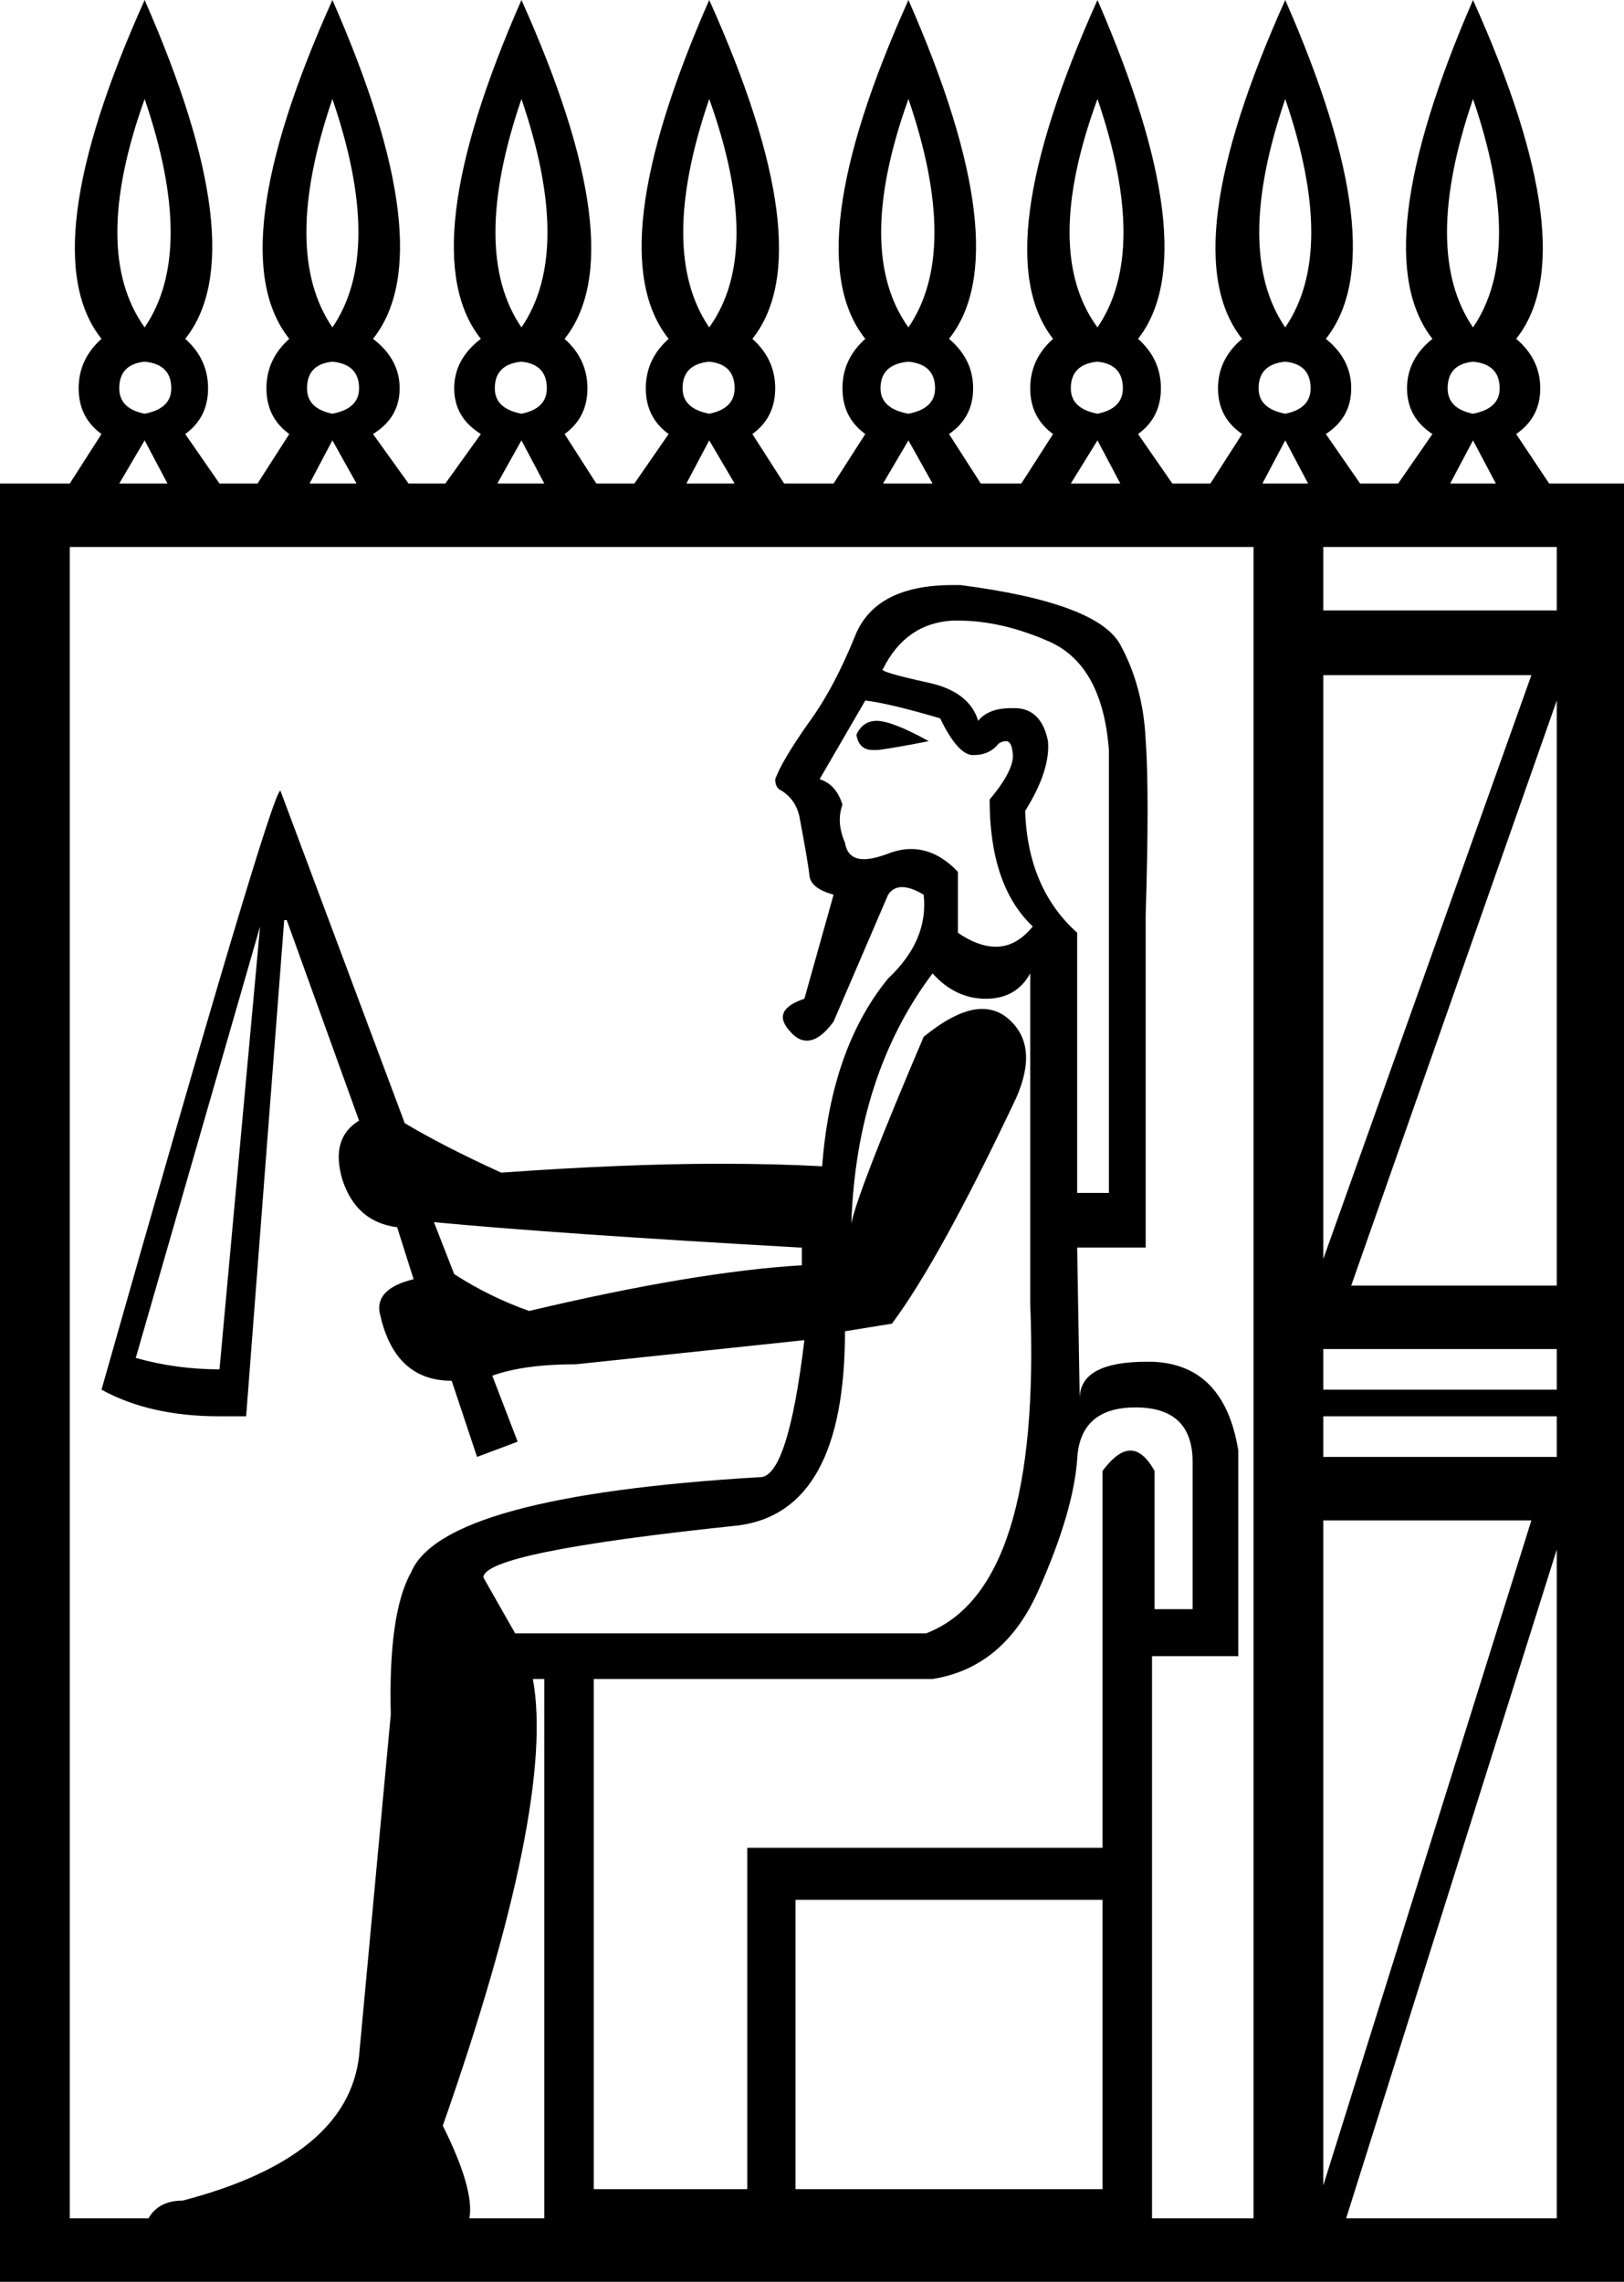 <?xml version='1.0' encoding ='UTF-8' standalone='no'?>
<svg width='12.8' height='17.98' xmlns='http://www.w3.org/2000/svg' xmlns:xlink='http://www.w3.org/1999/xlink'  version='1.1' >
<path style='fill:black; stroke:none' d=' M 1.14 0.78  Q 1.55 1.98 1.14 2.58  Q 0.71 1.98 1.14 0.78  Z  M 2.62 0.78  Q 3.03 1.98 2.62 2.58  Q 2.21 1.98 2.62 0.78  Z  M 4.11 0.78  Q 4.52 1.98 4.11 2.58  Q 3.7 1.98 4.11 0.78  Z  M 5.59 0.78  Q 6.02 1.98 5.59 2.58  Q 5.18 1.98 5.59 0.78  Z  M 7.16 0.78  Q 7.57 1.98 7.16 2.58  Q 6.73 1.98 7.16 0.78  Z  M 8.65 0.78  Q 9.06 1.98 8.65 2.58  Q 8.21 1.98 8.65 0.78  Z  M 10.13 0.78  Q 10.54 1.98 10.13 2.58  Q 9.72 1.98 10.13 0.78  Z  M 11.61 0.78  Q 12.02 1.98 11.61 2.58  Q 11.2 1.98 11.61 0.78  Z  M 1.14 2.85  Q 1.35 2.87 1.35 3.06  Q 1.35 3.22 1.14 3.26  Q 0.94 3.22 0.94 3.06  Q 0.94 2.87 1.14 2.85  Z  M 2.62 2.85  Q 2.83 2.87 2.83 3.06  Q 2.83 3.22 2.62 3.26  Q 2.42 3.22 2.42 3.06  Q 2.42 2.87 2.62 2.85  Z  M 4.11 2.85  Q 4.31 2.87 4.31 3.06  Q 4.31 3.22 4.11 3.26  Q 3.9 3.22 3.9 3.06  Q 3.9 2.87 4.11 2.85  Z  M 5.59 2.85  Q 5.79 2.87 5.79 3.06  Q 5.79 3.22 5.59 3.26  Q 5.38 3.22 5.38 3.06  Q 5.38 2.87 5.59 2.85  Z  M 7.16 2.85  Q 7.37 2.87 7.37 3.06  Q 7.37 3.22 7.16 3.26  Q 6.94 3.22 6.94 3.06  Q 6.94 2.87 7.16 2.85  Z  M 8.65 2.85  Q 8.85 2.87 8.85 3.06  Q 8.85 3.22 8.65 3.26  Q 8.44 3.22 8.44 3.06  Q 8.44 2.87 8.65 2.85  Z  M 10.13 2.85  Q 10.33 2.87 10.33 3.06  Q 10.33 3.22 10.13 3.26  Q 9.92 3.22 9.92 3.06  Q 9.92 2.87 10.13 2.85  Z  M 11.61 2.85  Q 11.82 2.87 11.82 3.06  Q 11.82 3.22 11.61 3.26  Q 11.41 3.22 11.41 3.06  Q 11.41 2.87 11.61 2.85  Z  M 1.14 3.47  L 1.32 3.81  L 0.94 3.81  L 1.14 3.47  Z  M 2.62 3.47  L 2.81 3.81  L 2.44 3.81  L 2.62 3.47  Z  M 4.11 3.47  L 4.29 3.81  L 3.92 3.81  L 4.11 3.47  Z  M 5.59 3.47  L 5.79 3.81  L 5.41 3.81  L 5.59 3.47  Z  M 7.16 3.47  L 7.35 3.81  L 6.96 3.81  L 7.16 3.47  Z  M 8.65 3.47  L 8.83 3.81  L 8.44 3.81  L 8.65 3.47  Z  M 10.13 3.47  L 10.31 3.81  L 9.95 3.81  L 10.13 3.47  Z  M 11.61 3.47  L 11.79 3.81  L 11.43 3.81  L 11.61 3.47  Z  M 12.27 4.31  L 12.27 4.81  L 10.43 4.81  L 10.43 4.31  Z  M 6.91 5.68  Q 6.8 5.68 6.75 5.79  Q 6.77 5.91 6.88 5.91  Q 6.9 5.91 6.92 5.91  Q 7.07 5.89 7.32 5.84  Q 7.03 5.68 6.91 5.68  Z  M 6.82 5.52  Q 7 5.54 7.41 5.66  Q 7.55 5.95 7.67 5.95  Q 7.8 5.95 7.87 5.86  Q 7.9 5.84 7.93 5.84  Q 7.97 5.84 7.98 5.92  Q 8.01 6.05 7.8 6.3  Q 7.8 6.98 8.14 7.3  Q 8.01 7.46 7.85 7.46  Q 7.71 7.46 7.55 7.35  L 7.55 6.87  Q 7.38 6.69 7.18 6.69  Q 7.09 6.69 6.99 6.73  Q 6.88 6.77 6.81 6.77  Q 6.68 6.77 6.66 6.64  Q 6.59 6.48 6.64 6.34  Q 6.59 6.18 6.46 6.14  L 6.82 5.52  Z  M 7.55 4.89  Q 7.9 4.89 8.28 5.06  Q 8.69 5.25 8.74 5.91  Q 8.74 6.68 8.74 7.28  L 8.74 9.4  L 8.49 9.4  L 8.49 7.35  Q 8.1 7 8.08 6.39  Q 8.28 6.07 8.26 5.84  Q 8.21 5.59 8.01 5.58  Q 7.99 5.58 7.97 5.58  Q 7.79 5.58 7.71 5.68  Q 7.64 5.45 7.32 5.38  Q 6.91 5.29 6.96 5.27  Q 7.14 4.91 7.51 4.89  Q 7.53 4.89 7.55 4.89  Z  M 12.07 5.32  L 10.43 9.92  L 10.43 5.32  Z  M 12.27 5.52  L 12.27 10.13  L 10.65 10.13  L 12.27 5.52  Z  M 3.42 9.63  Q 4.36 9.72 6.3 9.83  L 6.32 9.83  L 6.32 9.97  Q 5.48 10.02 4.17 10.33  Q 3.86 10.22 3.58 10.04  L 3.42 9.63  Z  M 2.05 7.3  L 1.73 10.79  Q 1.39 10.79 1.07 10.7  L 2.05 7.3  Z  M 12.27 10.63  L 12.27 10.95  L 10.43 10.95  L 10.43 10.63  Z  M 12.27 11.16  L 12.27 11.48  L 10.43 11.48  L 10.43 11.16  Z  M 8.12 7.67  L 8.12 10.27  Q 8.21 12.52 7.3 12.87  L 4.06 12.87  Q 4.02 12.8 3.81 12.43  Q 3.81 12.23 5.82 12.02  Q 6.66 11.91 6.66 10.49  L 7.03 10.43  Q 7.41 9.92 8.01 8.65  Q 8.19 8.24 7.95 8.03  Q 7.86 7.95 7.74 7.95  Q 7.55 7.95 7.28 8.17  Q 6.76 9.39 6.71 9.64  L 6.71 9.64  Q 6.75 8.47 7.35 7.67  Q 7.53 7.87 7.77 7.87  Q 8.01 7.87 8.12 7.67  Z  M 12.07 11.98  L 10.43 17.22  L 10.43 11.98  Z  M 8.95 11.09  Q 9.4 11.09 9.4 11.52  L 9.4 12.68  L 9.1 12.68  L 9.1 11.59  Q 9.01 11.43 8.91 11.43  Q 8.81 11.43 8.69 11.59  L 8.69 14.56  L 5.89 14.56  L 5.89 17.25  L 4.68 17.25  L 4.68 13.23  L 7.35 13.23  Q 7.92 13.14 8.19 12.52  Q 8.46 11.91 8.49 11.5  Q 8.51 11.09 8.95 11.09  Z  M 8.69 14.97  L 8.69 17.25  L 6.27 17.25  L 6.27 14.97  Z  M 4.29 13.23  L 4.29 17.48  L 3.7 17.48  Q 3.74 17.25 3.49 16.75  Q 4.38 14.21 4.2 13.23  Z  M 9.88 4.31  L 9.88 17.48  L 9.08 17.48  L 9.08 13.05  L 9.76 13.05  L 9.76 11.43  Q 9.65 10.75 9.08 10.73  Q 9.06 10.73 9.04 10.73  Q 8.51 10.73 8.51 11.02  L 8.49 9.83  L 9.03 9.83  L 9.03 7.21  Q 9.06 6.25 9.03 5.83  Q 9.01 5.41 8.83 5.08  Q 8.65 4.75 7.57 4.61  Q 7.54 4.61 7.51 4.61  Q 6.9 4.61 6.74 5.01  Q 6.57 5.43 6.37 5.7  Q 6.16 6 6.11 6.14  Q 6.11 6.21 6.16 6.23  Q 6.27 6.3 6.3 6.43  Q 6.37 6.8 6.38 6.9  Q 6.39 7 6.57 7.05  L 6.34 7.87  Q 6.07 7.96 6.23 8.13  Q 6.29 8.2 6.36 8.2  Q 6.46 8.2 6.57 8.05  L 7 7.05  Q 7.04 6.99 7.11 6.99  Q 7.18 6.99 7.28 7.05  Q 7.32 7.41 7 7.71  Q 6.55 8.26 6.48 9.19  Q 6.12 9.17 5.67 9.17  Q 4.93 9.17 3.95 9.24  Q 3.49 9.03 3.19 8.85  L 2.21 6.23  Q 2.14 6.23 0.8 10.95  Q 1.18 11.16 1.73 11.16  Q 1.83 11.16 1.94 11.16  L 2.24 7.25  L 2.26 7.25  L 2.83 8.83  Q 2.6 8.97 2.7 9.3  Q 2.81 9.63 3.13 9.67  L 3.26 10.08  Q 2.97 10.15 2.99 10.33  Q 3.1 10.88 3.56 10.88  L 3.76 11.48  L 4.08 11.36  L 3.88 10.84  Q 4.13 10.75 4.54 10.75  L 6.34 10.56  L 6.34 10.56  Q 6.21 11.64 5.99 11.64  Q 5.98 11.64 5.98 11.64  Q 3.49 11.79 3.24 12.39  Q 3.06 12.71 3.08 13.51  L 2.83 16.2  Q 2.74 17 1.44 17.34  Q 1.25 17.34 1.17 17.48  L 0.55 17.48  L 0.55 4.31  Z  M 12.27 12.21  L 12.27 17.48  L 10.61 17.48  L 12.27 12.21  Z  M 1.14 0  Q 0.25 1.98 0.8 2.67  Q 0.62 2.83 0.62 3.06  Q 0.62 3.29 0.8 3.42  L 0.55 3.81  L 0 3.81  L 0 17.98  L 12.8 17.98  L 12.8 3.81  L 12.21 3.81  L 11.95 3.42  Q 12.14 3.29 12.14 3.06  Q 12.14 2.83 11.95 2.67  Q 12.5 1.98 11.61 0  Q 10.75 1.98 11.29 2.67  Q 11.09 2.83 11.09 3.06  Q 11.09 3.29 11.29 3.42  L 11.02 3.81  L 10.72 3.81  L 10.45 3.42  Q 10.65 3.29 10.65 3.06  Q 10.65 2.83 10.45 2.67  Q 11 1.98 10.13 0  Q 9.24 1.98 9.79 2.67  Q 9.6 2.83 9.6 3.06  Q 9.6 3.29 9.79 3.42  L 9.54 3.81  L 9.24 3.81  L 8.97 3.42  Q 9.15 3.29 9.15 3.06  Q 9.15 2.83 8.97 2.67  Q 9.51 1.98 8.65 0  Q 7.76 1.98 8.3 2.67  Q 8.12 2.83 8.12 3.06  Q 8.12 3.29 8.3 3.42  L 8.05 3.81  L 7.73 3.81  L 7.48 3.42  Q 7.67 3.29 7.67 3.06  Q 7.67 2.83 7.48 2.67  Q 8.03 1.98 7.16 0  Q 6.27 1.98 6.82 2.67  Q 6.64 2.83 6.64 3.06  Q 6.64 3.29 6.82 3.42  L 6.57 3.81  L 6.18 3.81  L 5.93 3.42  Q 6.11 3.29 6.11 3.06  Q 6.11 2.83 5.93 2.67  Q 6.48 1.98 5.59 0  Q 4.72 1.98 5.27 2.67  Q 5.09 2.83 5.09 3.06  Q 5.09 3.29 5.27 3.42  L 5 3.81  L 4.7 3.81  L 4.45 3.42  Q 4.63 3.29 4.63 3.06  Q 4.63 2.83 4.45 2.67  Q 5 1.98 4.11 0  Q 3.24 1.98 3.79 2.67  Q 3.58 2.83 3.58 3.06  Q 3.58 3.29 3.79 3.42  L 3.51 3.81  L 3.22 3.81  L 2.94 3.42  Q 3.15 3.29 3.15 3.06  Q 3.15 2.83 2.94 2.67  Q 3.49 1.98 2.62 0  Q 1.73 1.98 2.28 2.67  Q 2.1 2.83 2.1 3.06  Q 2.1 3.29 2.28 3.42  L 2.03 3.81  L 1.73 3.81  L 1.46 3.42  Q 1.64 3.29 1.64 3.06  Q 1.64 2.83 1.46 2.67  Q 2.01 1.98 1.14 0  Z '/></svg>
